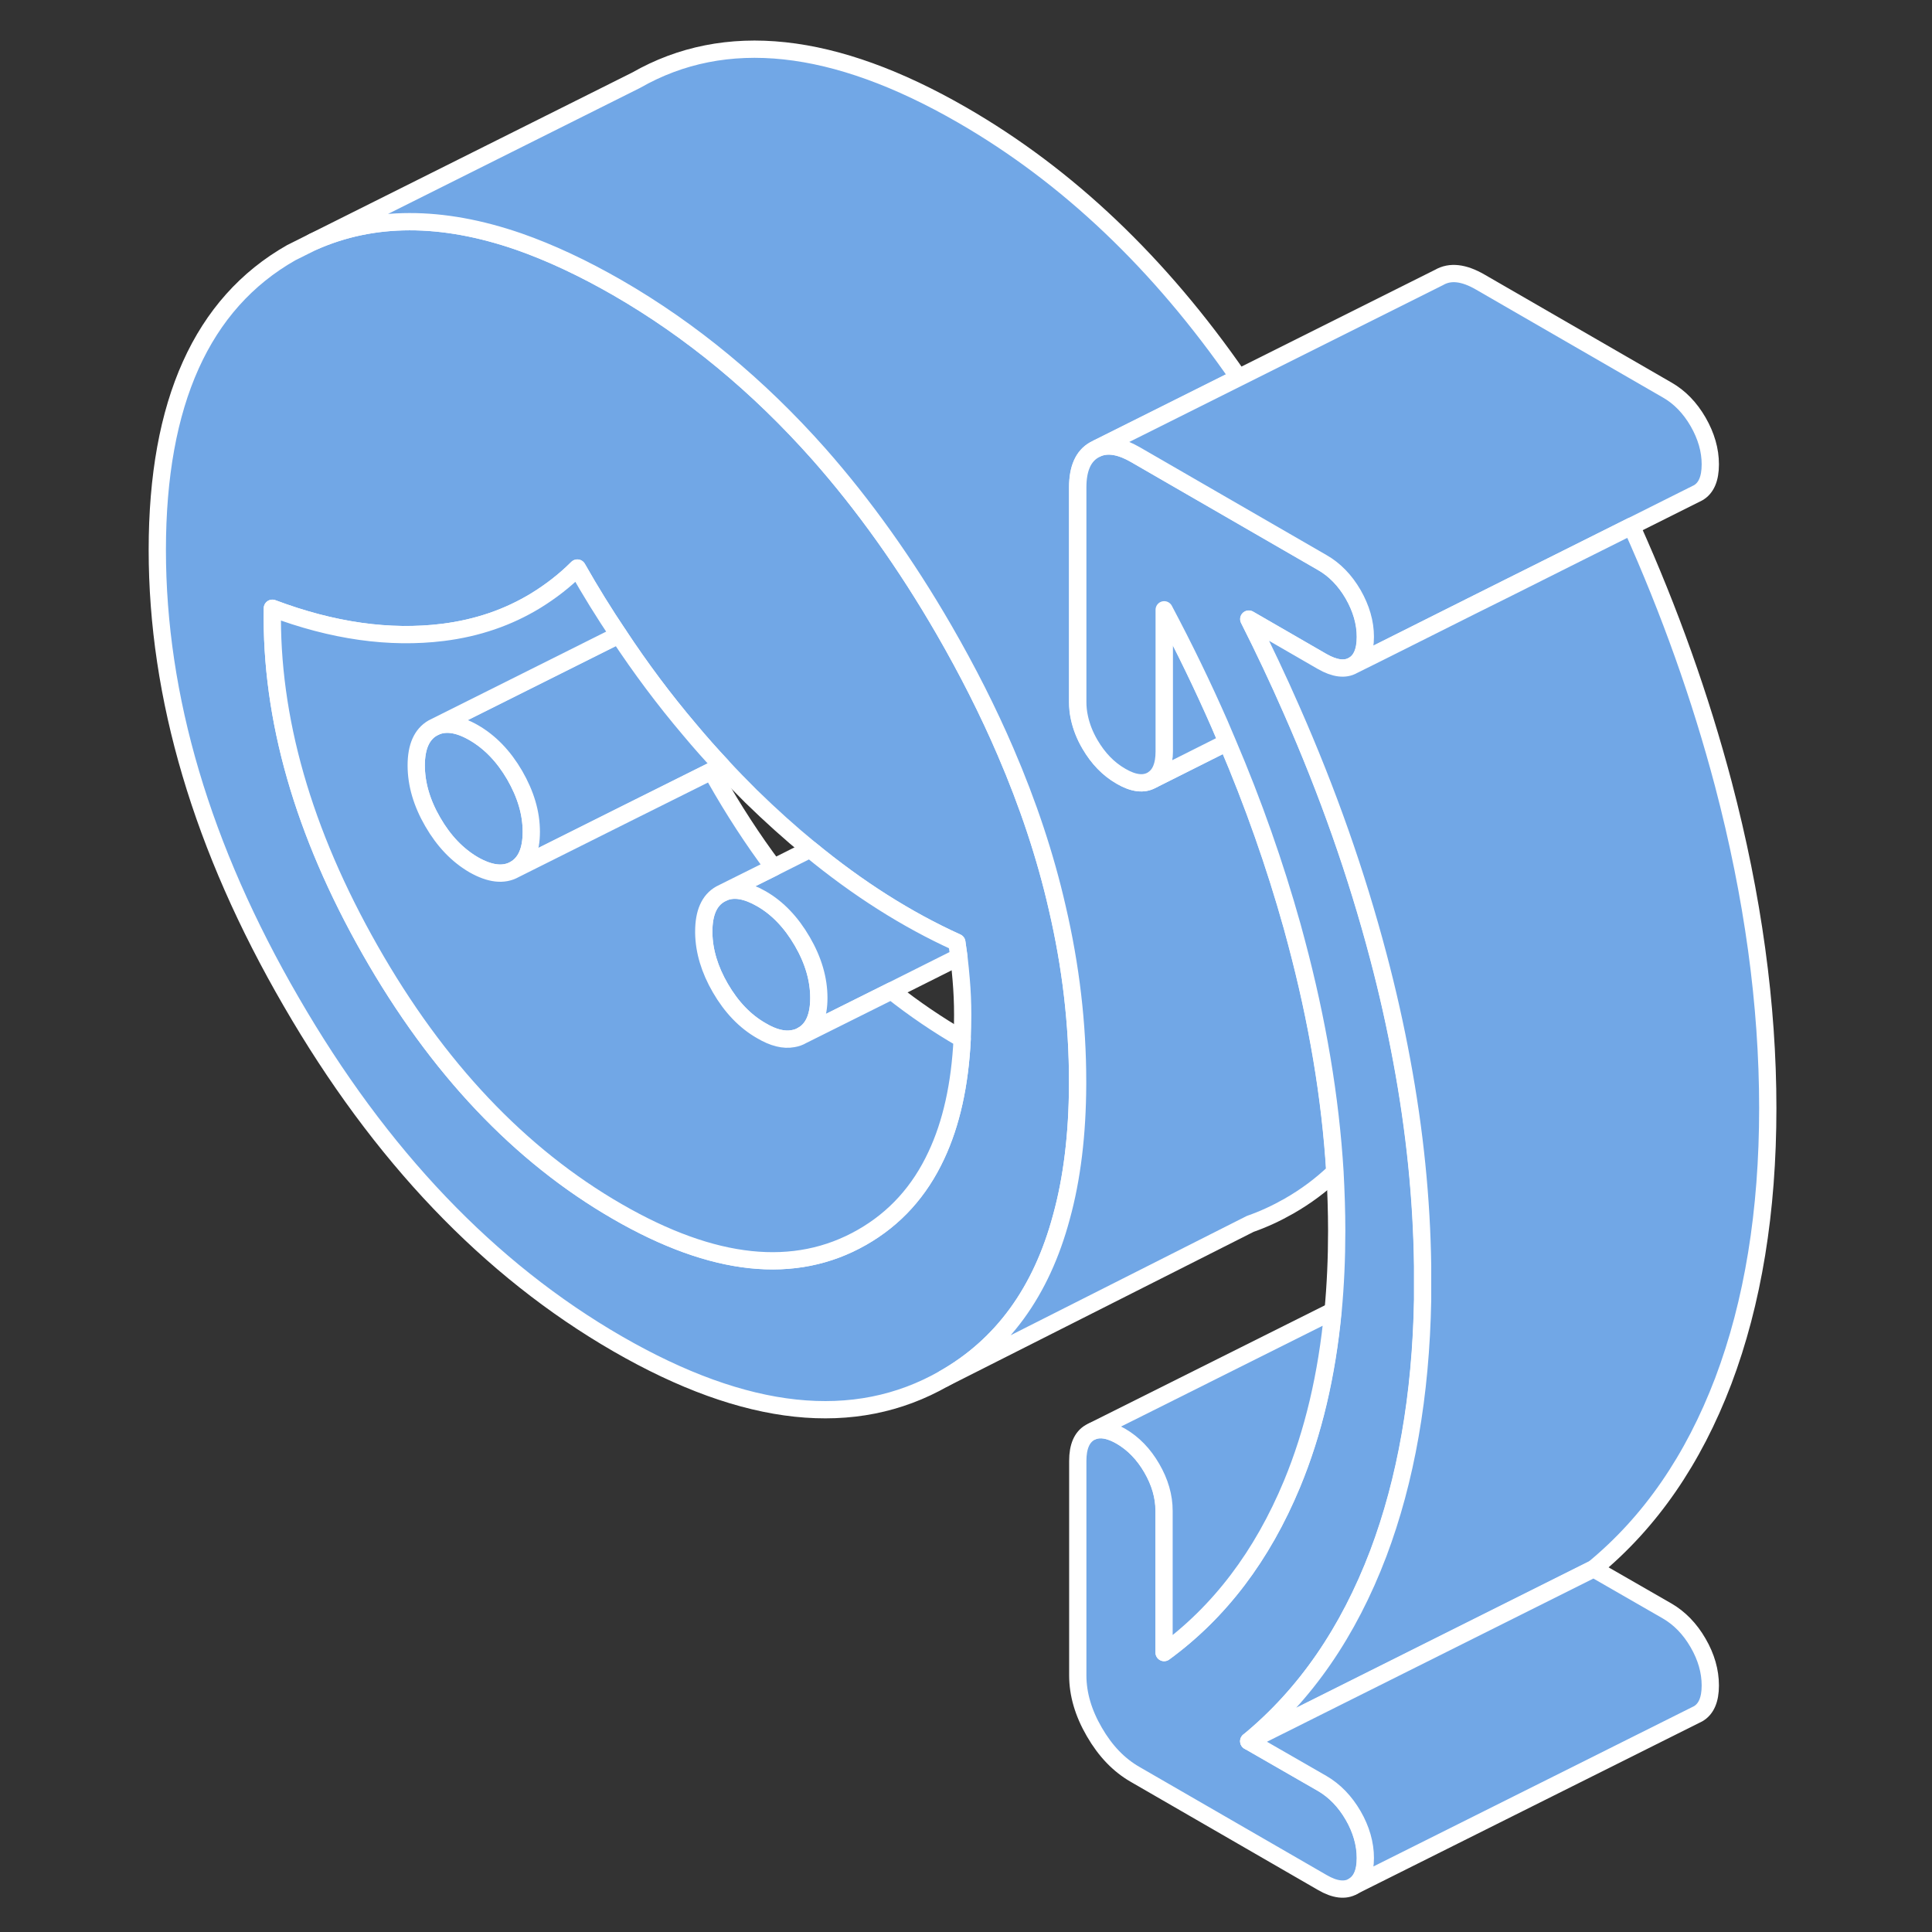 <svg width="48" height="48" viewBox="0 0 48 48" fill="none" xmlns="http://www.w3.org/2000/svg">
<rect x="0" y="0" width="48" height="48" fill="#333333" stroke="none"/>
<path d="M12.788 19.26C12.514 18.789 12.175 18.437 11.768 18.201C11.365 17.97 11.027 17.931 10.752 18.086C10.478 18.244 10.341 18.553 10.341 19.016C10.341 19.479 10.478 19.95 10.752 20.421C11.027 20.897 11.365 21.249 11.768 21.484C12.175 21.716 12.514 21.754 12.788 21.6C13.062 21.441 13.2 21.133 13.2 20.666C13.2 20.199 13.062 19.736 12.788 19.26ZM12.788 19.26C12.514 18.789 12.175 18.437 11.768 18.201C11.365 17.97 11.027 17.931 10.752 18.086C10.478 18.244 10.341 18.553 10.341 19.016C10.341 19.479 10.478 19.95 10.752 20.421C11.027 20.897 11.365 21.249 11.768 21.484C12.175 21.716 12.514 21.754 12.788 21.6C13.062 21.441 13.2 21.133 13.2 20.666C13.2 20.199 13.062 19.736 12.788 19.26ZM12.788 19.26C12.514 18.789 12.175 18.437 11.768 18.201C11.365 17.97 11.027 17.931 10.752 18.086C10.478 18.244 10.341 18.553 10.341 19.016C10.341 19.479 10.478 19.95 10.752 20.421C11.027 20.897 11.365 21.249 11.768 21.484C12.175 21.716 12.514 21.754 12.788 21.6C13.062 21.441 13.2 21.133 13.2 20.666C13.2 20.199 13.062 19.736 12.788 19.26ZM12.788 19.26C12.514 18.789 12.175 18.437 11.768 18.201C11.365 17.97 11.027 17.931 10.752 18.086C10.478 18.244 10.341 18.553 10.341 19.016C10.341 19.479 10.478 19.95 10.752 20.421C11.027 20.897 11.365 21.249 11.768 21.484C12.175 21.716 12.514 21.754 12.788 21.6C13.062 21.441 13.2 21.133 13.2 20.666C13.2 20.199 13.062 19.736 12.788 19.26ZM12.788 19.26C12.514 18.789 12.175 18.437 11.768 18.201C11.365 17.97 11.027 17.931 10.752 18.086C10.478 18.244 10.341 18.553 10.341 19.016C10.341 19.479 10.478 19.95 10.752 20.421C11.027 20.897 11.365 21.249 11.768 21.484C12.175 21.716 12.514 21.754 12.788 21.6C13.062 21.441 13.2 21.133 13.2 20.666C13.2 20.199 13.062 19.736 12.788 19.26ZM12.788 19.26C12.514 18.789 12.175 18.437 11.768 18.201C11.365 17.97 11.027 17.931 10.752 18.086C10.478 18.244 10.341 18.553 10.341 19.016C10.341 19.479 10.478 19.95 10.752 20.421C11.027 20.897 11.365 21.249 11.768 21.484C12.175 21.716 12.514 21.754 12.788 21.6C13.062 21.441 13.2 21.133 13.2 20.666C13.2 20.199 13.062 19.736 12.788 19.26ZM12.788 19.26C12.514 18.789 12.175 18.437 11.768 18.201C11.365 17.97 11.027 17.931 10.752 18.086C10.478 18.244 10.341 18.553 10.341 19.016C10.341 19.479 10.478 19.95 10.752 20.421C11.027 20.897 11.365 21.249 11.768 21.484C12.175 21.716 12.514 21.754 12.788 21.6C13.062 21.441 13.2 21.133 13.2 20.666C13.2 20.199 13.062 19.736 12.788 19.26ZM12.788 19.26C12.514 18.789 12.175 18.437 11.768 18.201C11.365 17.97 11.027 17.931 10.752 18.086C10.478 18.244 10.341 18.553 10.341 19.016C10.341 19.479 10.478 19.95 10.752 20.421C11.027 20.897 11.365 21.249 11.768 21.484C12.175 21.716 12.514 21.754 12.788 21.6C13.062 21.441 13.2 21.133 13.2 20.666C13.2 20.199 13.062 19.736 12.788 19.26ZM12.788 19.26C12.514 18.789 12.175 18.437 11.768 18.201C11.365 17.97 11.027 17.931 10.752 18.086C10.478 18.244 10.341 18.553 10.341 19.016C10.341 19.479 10.478 19.95 10.752 20.421C11.027 20.897 11.365 21.249 11.768 21.484C12.175 21.716 12.514 21.754 12.788 21.6C13.062 21.441 13.2 21.133 13.2 20.666C13.2 20.199 13.062 19.736 12.788 19.26ZM12.788 19.26C12.514 18.789 12.175 18.437 11.768 18.201C11.365 17.97 11.027 17.931 10.752 18.086C10.478 18.244 10.341 18.553 10.341 19.016C10.341 19.479 10.478 19.95 10.752 20.421C11.027 20.897 11.365 21.249 11.768 21.484C12.175 21.716 12.514 21.754 12.788 21.6C13.062 21.441 13.2 21.133 13.2 20.666C13.2 20.199 13.062 19.736 12.788 19.26ZM12.788 19.26C12.514 18.789 12.175 18.437 11.768 18.201C11.365 17.97 11.027 17.931 10.752 18.086C10.478 18.244 10.341 18.553 10.341 19.016C10.341 19.479 10.478 19.95 10.752 20.421C11.027 20.897 11.365 21.249 11.768 21.484C12.175 21.716 12.514 21.754 12.788 21.6C13.062 21.441 13.2 21.133 13.2 20.666C13.2 20.199 13.062 19.736 12.788 19.26ZM12.788 19.26C12.514 18.789 12.175 18.437 11.768 18.201C11.365 17.97 11.027 17.931 10.752 18.086C10.478 18.244 10.341 18.553 10.341 19.016C10.341 19.479 10.478 19.95 10.752 20.421C11.027 20.897 11.365 21.249 11.768 21.484C12.175 21.716 12.514 21.754 12.788 21.6C13.062 21.441 13.2 21.133 13.2 20.666C13.2 20.199 13.062 19.736 12.788 19.26ZM12.788 19.26C12.514 18.789 12.175 18.437 11.768 18.201C11.365 17.97 11.027 17.931 10.752 18.086C10.478 18.244 10.341 18.553 10.341 19.016C10.341 19.479 10.478 19.95 10.752 20.421C11.027 20.897 11.365 21.249 11.768 21.484C12.175 21.716 12.514 21.754 12.788 21.6C13.062 21.441 13.2 21.133 13.2 20.666C13.2 20.199 13.062 19.736 12.788 19.26ZM12.788 19.26C12.514 18.789 12.175 18.437 11.768 18.201C11.365 17.97 11.027 17.931 10.752 18.086C10.478 18.244 10.341 18.553 10.341 19.016C10.341 19.479 10.478 19.95 10.752 20.421C11.027 20.897 11.365 21.249 11.768 21.484C12.175 21.716 12.514 21.754 12.788 21.6C13.062 21.441 13.2 21.133 13.2 20.666C13.2 20.199 13.062 19.736 12.788 19.26ZM12.788 19.26C12.514 18.789 12.175 18.437 11.768 18.201C11.365 17.97 11.027 17.931 10.752 18.086C10.478 18.244 10.341 18.553 10.341 19.016C10.341 19.479 10.478 19.95 10.752 20.421C11.027 20.897 11.365 21.249 11.768 21.484C12.175 21.716 12.514 21.754 12.788 21.6C13.062 21.441 13.2 21.133 13.2 20.666C13.2 20.199 13.062 19.736 12.788 19.26ZM12.788 19.26C12.514 18.789 12.175 18.437 11.768 18.201C11.365 17.97 11.027 17.931 10.752 18.086C10.478 18.244 10.341 18.553 10.341 19.016C10.341 19.479 10.478 19.95 10.752 20.421C11.027 20.897 11.365 21.249 11.768 21.484C12.175 21.716 12.514 21.754 12.788 21.6C13.062 21.441 13.2 21.133 13.2 20.666C13.2 20.199 13.062 19.736 12.788 19.26ZM12.788 19.26C12.514 18.789 12.175 18.437 11.768 18.201C11.365 17.97 11.027 17.931 10.752 18.086C10.478 18.244 10.341 18.553 10.341 19.016C10.341 19.479 10.478 19.95 10.752 20.421C11.027 20.897 11.365 21.249 11.768 21.484C12.175 21.716 12.514 21.754 12.788 21.6C13.062 21.441 13.2 21.133 13.2 20.666C13.2 20.199 13.062 19.736 12.788 19.26ZM12.788 19.26C12.514 18.789 12.175 18.437 11.768 18.201C11.365 17.97 11.027 17.931 10.752 18.086C10.478 18.244 10.341 18.553 10.341 19.016C10.341 19.479 10.478 19.95 10.752 20.421C11.027 20.897 11.365 21.249 11.768 21.484C12.175 21.716 12.514 21.754 12.788 21.6C13.062 21.441 13.2 21.133 13.2 20.666C13.2 20.199 13.062 19.736 12.788 19.26ZM12.788 19.26C12.514 18.789 12.175 18.437 11.768 18.201C11.365 17.97 11.027 17.931 10.752 18.086C10.478 18.244 10.341 18.553 10.341 19.016C10.341 19.479 10.478 19.95 10.752 20.421C11.027 20.897 11.365 21.249 11.768 21.484C12.175 21.716 12.514 21.754 12.788 21.6C13.062 21.441 13.2 21.133 13.2 20.666C13.2 20.199 13.062 19.736 12.788 19.26ZM12.788 19.26C12.514 18.789 12.175 18.437 11.768 18.201C11.365 17.97 11.027 17.931 10.752 18.086C10.478 18.244 10.341 18.553 10.341 19.016C10.341 19.479 10.478 19.95 10.752 20.421C11.027 20.897 11.365 21.249 11.768 21.484C12.175 21.716 12.514 21.754 12.788 21.6C13.062 21.441 13.2 21.133 13.2 20.666C13.2 20.199 13.062 19.736 12.788 19.26ZM12.788 19.26C12.514 18.789 12.175 18.437 11.768 18.201C11.365 17.97 11.027 17.931 10.752 18.086C10.478 18.244 10.341 18.553 10.341 19.016C10.341 19.479 10.478 19.95 10.752 20.421C11.027 20.897 11.365 21.249 11.768 21.484C12.175 21.716 12.514 21.754 12.788 21.6C13.062 21.441 13.2 21.133 13.2 20.666C13.2 20.199 13.062 19.736 12.788 19.26ZM12.788 19.26C12.514 18.789 12.175 18.437 11.768 18.201C11.365 17.97 11.027 17.931 10.752 18.086C10.478 18.244 10.341 18.553 10.341 19.016C10.341 19.479 10.478 19.95 10.752 20.421C11.027 20.897 11.365 21.249 11.768 21.484C12.175 21.716 12.514 21.754 12.788 21.6C13.062 21.441 13.2 21.133 13.2 20.666C13.2 20.199 13.062 19.736 12.788 19.26ZM12.788 19.26C12.514 18.789 12.175 18.437 11.768 18.201C11.365 17.97 11.027 17.931 10.752 18.086C10.478 18.244 10.341 18.553 10.341 19.016C10.341 19.479 10.478 19.95 10.752 20.421C11.027 20.897 11.365 21.249 11.768 21.484C12.175 21.716 12.514 21.754 12.788 21.6C13.062 21.441 13.2 21.133 13.2 20.666C13.2 20.199 13.062 19.736 12.788 19.26ZM12.788 19.26C12.514 18.789 12.175 18.437 11.768 18.201C11.365 17.97 11.027 17.931 10.752 18.086C10.478 18.244 10.341 18.553 10.341 19.016C10.341 19.479 10.478 19.95 10.752 20.421C11.027 20.897 11.365 21.249 11.768 21.484C12.175 21.716 12.514 21.754 12.788 21.6C13.062 21.441 13.2 21.133 13.2 20.666C13.2 20.199 13.062 19.736 12.788 19.26ZM12.788 19.26C12.514 18.789 12.175 18.437 11.768 18.201C11.365 17.97 11.027 17.931 10.752 18.086C10.478 18.244 10.341 18.553 10.341 19.016C10.341 19.479 10.478 19.95 10.752 20.421C11.027 20.897 11.365 21.249 11.768 21.484C12.175 21.716 12.514 21.754 12.788 21.6C13.062 21.441 13.2 21.133 13.2 20.666C13.2 20.199 13.062 19.736 12.788 19.26ZM12.788 19.26C12.514 18.789 12.175 18.437 11.768 18.201C11.365 17.97 11.027 17.931 10.752 18.086C10.478 18.244 10.341 18.553 10.341 19.016C10.341 19.479 10.478 19.95 10.752 20.421C11.027 20.897 11.365 21.249 11.768 21.484C12.175 21.716 12.514 21.754 12.788 21.6C13.062 21.441 13.2 21.133 13.2 20.666C13.2 20.199 13.062 19.736 12.788 19.26ZM12.788 19.26C12.514 18.789 12.175 18.437 11.768 18.201C11.365 17.97 11.027 17.931 10.752 18.086C10.478 18.244 10.341 18.553 10.341 19.016C10.341 19.479 10.478 19.95 10.752 20.421C11.027 20.897 11.365 21.249 11.768 21.484C12.175 21.716 12.514 21.754 12.788 21.6C13.062 21.441 13.2 21.133 13.2 20.666C13.2 20.199 13.062 19.736 12.788 19.26ZM12.788 19.26C12.514 18.789 12.175 18.437 11.768 18.201C11.365 17.97 11.027 17.931 10.752 18.086C10.478 18.244 10.341 18.553 10.341 19.016C10.341 19.479 10.478 19.95 10.752 20.421C11.027 20.897 11.365 21.249 11.768 21.484C12.175 21.716 12.514 21.754 12.788 21.6C13.062 21.441 13.2 21.133 13.2 20.666C13.2 20.199 13.062 19.736 12.788 19.26ZM12.788 19.26C12.514 18.789 12.175 18.437 11.768 18.201C11.365 17.97 11.027 17.931 10.752 18.086C10.478 18.244 10.341 18.553 10.341 19.016C10.341 19.479 10.478 19.95 10.752 20.421C11.027 20.897 11.365 21.249 11.768 21.484C12.175 21.716 12.514 21.754 12.788 21.6C13.062 21.441 13.2 21.133 13.2 20.666C13.2 20.199 13.062 19.736 12.788 19.26ZM12.788 19.26C12.514 18.789 12.175 18.437 11.768 18.201C11.365 17.97 11.027 17.931 10.752 18.086C10.478 18.244 10.341 18.553 10.341 19.016C10.341 19.479 10.478 19.95 10.752 20.421C11.027 20.897 11.365 21.249 11.768 21.484C12.175 21.716 12.514 21.754 12.788 21.6C13.062 21.441 13.2 21.133 13.2 20.666C13.2 20.199 13.062 19.736 12.788 19.26ZM12.788 19.26C12.514 18.789 12.175 18.437 11.768 18.201C11.365 17.97 11.027 17.931 10.752 18.086C10.478 18.244 10.341 18.553 10.341 19.016C10.341 19.479 10.478 19.95 10.752 20.421C11.027 20.897 11.365 21.249 11.768 21.484C12.175 21.716 12.514 21.754 12.788 21.6C13.062 21.441 13.2 21.133 13.2 20.666C13.2 20.199 13.062 19.736 12.788 19.26ZM12.788 19.26C12.514 18.789 12.175 18.437 11.768 18.201C11.365 17.97 11.027 17.931 10.752 18.086C10.478 18.244 10.341 18.553 10.341 19.016C10.341 19.479 10.478 19.95 10.752 20.421C11.027 20.897 11.365 21.249 11.768 21.484C12.175 21.716 12.514 21.754 12.788 21.6C13.062 21.441 13.2 21.133 13.2 20.666C13.2 20.199 13.062 19.736 12.788 19.26ZM12.788 19.26C12.514 18.789 12.175 18.437 11.768 18.201C11.365 17.97 11.027 17.931 10.752 18.086C10.478 18.244 10.341 18.553 10.341 19.016C10.341 19.479 10.478 19.95 10.752 20.421C11.027 20.897 11.365 21.249 11.768 21.484C12.175 21.716 12.514 21.754 12.788 21.6C13.062 21.441 13.2 21.133 13.2 20.666C13.2 20.199 13.062 19.736 12.788 19.26ZM12.788 19.26C12.514 18.789 12.175 18.437 11.768 18.201C11.365 17.97 11.027 17.931 10.752 18.086C10.478 18.244 10.341 18.553 10.341 19.016C10.341 19.479 10.478 19.95 10.752 20.421C11.027 20.897 11.365 21.249 11.768 21.484C12.175 21.716 12.514 21.754 12.788 21.6C13.062 21.441 13.2 21.133 13.2 20.666C13.2 20.199 13.062 19.736 12.788 19.26ZM12.788 19.26C12.514 18.789 12.175 18.437 11.768 18.201C11.365 17.97 11.027 17.931 10.752 18.086C10.478 18.244 10.341 18.553 10.341 19.016C10.341 19.479 10.478 19.95 10.752 20.421C11.027 20.897 11.365 21.249 11.768 21.484C12.175 21.716 12.514 21.754 12.788 21.6C13.062 21.441 13.2 21.133 13.2 20.666C13.2 20.199 13.062 19.736 12.788 19.26ZM12.788 19.26C12.514 18.789 12.175 18.437 11.768 18.201C11.365 17.97 11.027 17.931 10.752 18.086C10.478 18.244 10.341 18.553 10.341 19.016C10.341 19.479 10.478 19.95 10.752 20.421C11.027 20.897 11.365 21.249 11.768 21.484C12.175 21.716 12.514 21.754 12.788 21.6C13.062 21.441 13.2 21.133 13.2 20.666C13.2 20.199 13.062 19.736 12.788 19.26ZM12.788 19.26C12.514 18.789 12.175 18.437 11.768 18.201C11.365 17.97 11.027 17.931 10.752 18.086C10.478 18.244 10.341 18.553 10.341 19.016C10.341 19.479 10.478 19.95 10.752 20.421C11.027 20.897 11.365 21.249 11.768 21.484C12.175 21.716 12.514 21.754 12.788 21.6C13.062 21.441 13.2 21.133 13.2 20.666C13.2 20.199 13.062 19.736 12.788 19.26ZM35.344 32.01V32.293C35.344 32.164 35.344 32.036 35.344 31.907C35.344 31.941 35.344 31.976 35.344 32.01Z" fill="#71A7E6" stroke="white" stroke-width="0.429" stroke-linecap="round" stroke-linejoin="round"/>
<path d="M35.344 32.01V32.293C35.344 32.165 35.344 32.036 35.344 31.908C35.344 31.942 35.344 31.976 35.344 32.01ZM28.641 19.363C28.641 19.363 28.624 19.376 28.616 19.38L28.645 19.368H28.641V19.363ZM28.641 19.363C28.641 19.363 28.624 19.376 28.616 19.38L28.645 19.368H28.641V19.363ZM28.641 19.363C28.641 19.363 28.624 19.376 28.616 19.38L28.645 19.368H28.641V19.363ZM28.641 19.363C28.641 19.363 28.624 19.376 28.616 19.38L28.645 19.368H28.641V19.363ZM28.641 19.363C28.641 19.363 28.624 19.376 28.616 19.38L28.645 19.368H28.641V19.363ZM28.641 19.363C28.641 19.363 28.624 19.376 28.616 19.38L28.645 19.368H28.641V19.363ZM28.641 19.363C28.641 19.363 28.624 19.376 28.616 19.38L28.645 19.368H28.641V19.363ZM28.641 19.363C28.641 19.363 28.624 19.376 28.616 19.38L28.645 19.368H28.641V19.363ZM28.641 19.363C28.641 19.363 28.624 19.376 28.616 19.38L28.645 19.368H28.641V19.363ZM28.641 19.363C28.641 19.363 28.624 19.376 28.616 19.38L28.645 19.368H28.641V19.363ZM28.641 19.363C28.641 19.363 28.624 19.376 28.616 19.38L28.645 19.368H28.641V19.363ZM28.641 19.363C28.641 19.363 28.624 19.376 28.616 19.38L28.645 19.368H28.641V19.363ZM28.641 19.363C28.641 19.363 28.624 19.376 28.616 19.38L28.645 19.368H28.641V19.363ZM28.641 19.363C28.641 19.363 28.624 19.376 28.616 19.38L28.645 19.368H28.641V19.363ZM28.641 19.363C28.641 19.363 28.624 19.376 28.616 19.38L28.645 19.368H28.641V19.363ZM28.641 19.363C28.641 19.363 28.624 19.376 28.616 19.38L28.645 19.368H28.641V19.363ZM28.641 19.363C28.641 19.363 28.624 19.376 28.616 19.38L28.645 19.368H28.641V19.363ZM28.641 19.363C28.641 19.363 28.624 19.376 28.616 19.38L28.645 19.368H28.641V19.363ZM28.641 19.363C28.641 19.363 28.624 19.376 28.616 19.38L28.645 19.368H28.641V19.363ZM28.641 19.363C28.641 19.363 28.624 19.376 28.616 19.38L28.645 19.368H28.641V19.363ZM28.641 19.363C28.641 19.363 28.624 19.376 28.616 19.38L28.645 19.368H28.641V19.363ZM28.641 19.363C28.641 19.363 28.624 19.376 28.616 19.38L28.645 19.368H28.641V19.363ZM28.641 19.363C28.641 19.363 28.624 19.376 28.616 19.38L28.645 19.368H28.641V19.363ZM28.641 19.363C28.641 19.363 28.624 19.376 28.616 19.38L28.645 19.368H28.641V19.363Z" fill="#71A7E6" stroke="white" stroke-width="0.429" stroke-linecap="round" stroke-linejoin="round"/>
<path d="M26.267 22.556C25.975 21.274 25.543 19.976 24.981 18.673C24.548 17.666 24.038 16.659 23.451 15.643C22.504 14.006 21.467 12.553 20.344 11.28C18.835 9.579 17.168 8.203 15.342 7.149C14.485 6.656 13.667 6.274 12.883 6C10.971 5.34 9.265 5.344 7.774 6.009L7.234 6.279C5.018 7.539 3.908 10.003 3.908 13.663C3.908 17.323 5.018 21.069 7.234 24.887C9.445 28.71 12.15 31.543 15.342 33.386C18.535 35.229 21.235 35.516 23.451 34.252C24.9 33.429 25.873 32.092 26.37 30.24C26.635 29.28 26.768 28.183 26.773 26.944V26.867C26.773 25.44 26.605 24.004 26.267 22.556ZM23.905 25.813C23.85 26.949 23.635 27.913 23.263 28.706C22.847 29.597 22.234 30.274 21.415 30.742C19.748 31.693 17.725 31.479 15.342 30.103C12.912 28.702 10.864 26.537 9.197 23.606C7.53 20.674 6.72 17.842 6.767 15.112C8.267 15.677 9.681 15.874 11.001 15.712C11.863 15.604 12.63 15.339 13.311 14.923C13.68 14.696 14.027 14.43 14.344 14.113C14.67 14.687 15.012 15.24 15.373 15.776C15.921 16.607 16.508 17.392 17.134 18.129C17.391 18.437 17.657 18.737 17.931 19.029C18.167 19.286 18.415 19.539 18.664 19.787C19.148 20.259 19.633 20.696 20.125 21.099C21.312 22.076 22.525 22.847 23.773 23.413C23.79 23.537 23.807 23.662 23.824 23.777C23.845 23.97 23.867 24.159 23.88 24.334C23.905 24.622 23.918 24.917 23.918 25.217C23.918 25.423 23.914 25.62 23.905 25.813Z" fill="#71A7E6" stroke="white" stroke-width="0.429" stroke-linecap="round" stroke-linejoin="round"/>
<path d="M17.931 19.029L17.678 19.157L15.582 20.203L12.788 21.6C13.062 21.442 13.2 21.133 13.2 20.666C13.2 20.199 13.062 19.736 12.788 19.26C12.514 18.789 12.175 18.437 11.768 18.202C11.365 17.97 11.027 17.932 10.752 18.086L13.855 16.535L15.372 15.776C15.921 16.607 16.508 17.392 17.134 18.129C17.391 18.437 17.657 18.737 17.931 19.029Z" fill="#71A7E6" stroke="white" stroke-width="0.429" stroke-linecap="round" stroke-linejoin="round"/>
<path d="M20.344 24.793C20.344 25.256 20.207 25.569 19.932 25.723C19.86 25.766 19.782 25.792 19.701 25.805C19.474 25.848 19.212 25.783 18.917 25.608C18.509 25.376 18.171 25.02 17.897 24.549C17.631 24.09 17.494 23.636 17.485 23.186V23.143C17.485 22.68 17.622 22.367 17.897 22.213L17.982 22.17C18.24 22.063 18.552 22.119 18.917 22.329C19.32 22.56 19.658 22.916 19.932 23.387C20.207 23.859 20.344 24.33 20.344 24.793Z" fill="#71A7E6" stroke="white" stroke-width="0.429" stroke-linecap="round" stroke-linejoin="round"/>
<path d="M23.824 23.777L22.148 24.617L19.932 25.723C20.207 25.569 20.344 25.256 20.344 24.793C20.344 24.33 20.207 23.859 19.932 23.387C19.658 22.916 19.32 22.56 18.917 22.329C18.552 22.119 18.24 22.063 17.982 22.17L19.221 21.553L20.125 21.099C21.312 22.076 22.525 22.847 23.772 23.413C23.79 23.537 23.807 23.662 23.824 23.777Z" fill="#71A7E6" stroke="white" stroke-width="0.429" stroke-linecap="round" stroke-linejoin="round"/>
<path d="M23.905 25.813C23.849 26.949 23.635 27.913 23.262 28.706C22.847 29.598 22.234 30.275 21.415 30.742C19.748 31.693 17.725 31.479 15.342 30.103C12.912 28.702 10.864 26.538 9.197 23.606C7.53 20.675 6.719 17.842 6.767 15.112C8.267 15.678 9.681 15.875 11.001 15.712C11.862 15.605 12.629 15.339 13.311 14.923C13.679 14.696 14.027 14.43 14.344 14.113C14.669 14.688 15.012 15.24 15.372 15.776L13.855 16.535L10.752 18.086C10.478 18.245 10.341 18.553 10.341 19.016C10.341 19.479 10.478 19.95 10.752 20.422C11.027 20.898 11.365 21.249 11.768 21.485C12.175 21.716 12.514 21.755 12.788 21.6L15.582 20.203L17.678 19.158C17.708 19.213 17.738 19.265 17.768 19.32C18.222 20.122 18.707 20.868 19.221 21.553L17.982 22.17L17.897 22.213C17.622 22.368 17.485 22.68 17.485 23.143V23.186C17.494 23.636 17.631 24.09 17.897 24.549C18.171 25.02 18.509 25.376 18.917 25.608C19.212 25.783 19.474 25.848 19.701 25.805C19.782 25.792 19.86 25.766 19.932 25.723L22.148 24.618C22.709 25.063 23.297 25.462 23.905 25.813Z" fill="#71A7E6" stroke="white" stroke-width="0.429" stroke-linecap="round" stroke-linejoin="round"/>
<path d="M33.163 29.117C32.824 29.443 32.443 29.726 32.023 29.966C31.714 30.142 31.392 30.292 31.062 30.407L23.451 34.252C24.9 33.429 25.873 32.092 26.37 30.24C26.635 29.28 26.768 28.183 26.773 26.945V26.867C26.773 25.44 26.605 24.005 26.267 22.556C25.975 21.274 25.543 19.976 24.981 18.673C24.548 17.666 24.038 16.659 23.451 15.643C22.504 14.006 21.467 12.553 20.344 11.28C18.835 9.579 17.168 8.203 15.342 7.149C14.485 6.656 13.667 6.274 12.883 6C10.971 5.34 9.265 5.344 7.774 6.009L15.805 1.993C18.017 0.729 20.721 1.02 23.914 2.863C26.528 4.372 28.812 6.544 30.775 9.382L27.27 11.134L27.184 11.177C26.91 11.332 26.773 11.645 26.773 12.107V17.439C26.773 17.567 26.785 17.7 26.815 17.833C26.863 18.052 26.948 18.274 27.077 18.493C27.282 18.845 27.535 19.106 27.848 19.286C28.157 19.466 28.414 19.496 28.615 19.38L28.645 19.367L30.488 18.442C31.135 19.954 31.671 21.48 32.1 23.01C32.134 23.139 32.168 23.267 32.203 23.392C32.73 25.367 33.051 27.274 33.163 29.117Z" fill="#71A7E6" stroke="white" stroke-width="0.429" stroke-linecap="round" stroke-linejoin="round"/>
<path d="M30.488 18.442L28.645 19.367H28.641C28.825 19.243 28.92 19.012 28.92 18.673V15.15C29.421 16.093 29.88 17.04 30.295 17.988C30.36 18.137 30.424 18.288 30.488 18.442Z" fill="#71A7E6" stroke="white" stroke-width="0.429" stroke-linecap="round" stroke-linejoin="round"/>
<path d="M35.348 31.818V31.908C35.348 31.942 35.348 31.976 35.348 32.01V32.293C35.306 34.668 34.937 36.768 34.247 38.598C33.505 40.548 32.434 42.103 31.028 43.261L32.854 44.311C33.163 44.491 33.42 44.756 33.621 45.103C33.823 45.451 33.925 45.806 33.925 46.162C33.925 46.518 33.823 46.749 33.621 46.865C33.42 46.981 33.163 46.951 32.854 46.771L28.208 44.088C27.801 43.856 27.463 43.505 27.188 43.029C26.914 42.558 26.777 42.09 26.777 41.623V36.296C26.777 35.94 26.88 35.705 27.081 35.589L27.145 35.559C27.338 35.482 27.57 35.52 27.853 35.683C28.161 35.863 28.418 36.129 28.62 36.476C28.821 36.823 28.924 37.179 28.924 37.535V41.058C30.304 40.05 31.363 38.653 32.104 36.866C32.631 35.593 32.97 34.162 33.12 32.572C33.18 31.929 33.21 31.269 33.21 30.579C33.21 30.099 33.193 29.61 33.167 29.118C33.055 27.275 32.734 25.368 32.207 23.392C32.173 23.268 32.138 23.139 32.104 23.01C31.675 21.48 31.14 19.955 30.493 18.442C30.428 18.288 30.364 18.138 30.3 17.988C29.884 17.04 29.425 16.093 28.924 15.15V18.673C28.924 19.012 28.83 19.243 28.645 19.363C28.637 19.372 28.628 19.376 28.62 19.38C28.418 19.496 28.161 19.466 27.853 19.286C27.54 19.106 27.287 18.845 27.081 18.493C26.953 18.275 26.867 18.052 26.82 17.833C26.79 17.7 26.777 17.568 26.777 17.439V12.108C26.777 11.645 26.914 11.332 27.188 11.178L27.274 11.135C27.531 11.028 27.844 11.083 28.208 11.293L32.854 13.976C33.163 14.152 33.42 14.418 33.621 14.765C33.823 15.116 33.925 15.468 33.925 15.823C33.925 16.179 33.823 16.415 33.621 16.53C33.42 16.646 33.163 16.612 32.854 16.436L31.028 15.382C31.41 16.136 31.765 16.89 32.095 17.645C32.991 19.676 33.707 21.712 34.247 23.756C34.478 24.63 34.671 25.496 34.83 26.349C35.156 28.098 35.327 29.799 35.348 31.453C35.348 31.578 35.348 31.698 35.348 31.818Z" fill="#71A7E6" stroke="white" stroke-width="0.429" stroke-linecap="round" stroke-linejoin="round"/>
<path d="M42.492 11.537C42.492 11.893 42.39 12.129 42.188 12.244L40.534 13.072L38.94 13.869L37.478 14.597L36.548 15.064L34.255 16.213L33.617 16.53C33.818 16.414 33.921 16.179 33.921 15.823C33.921 15.467 33.818 15.116 33.617 14.764C33.415 14.417 33.158 14.152 32.849 13.976L28.204 11.293C27.84 11.083 27.527 11.027 27.27 11.134L30.775 9.382L35.755 6.892C36.03 6.733 36.368 6.772 36.775 7.007L41.421 9.69C41.73 9.866 41.987 10.132 42.188 10.479C42.39 10.83 42.492 11.182 42.492 11.537Z" fill="#71A7E6" stroke="white" stroke-width="0.429" stroke-linecap="round" stroke-linejoin="round"/>
<path d="M43.92 27.531C43.92 30.098 43.551 32.361 42.814 34.311C42.072 36.261 41.001 37.817 39.595 38.974L37.315 40.114L31.024 43.26C32.43 42.103 33.501 40.547 34.242 38.597C34.932 36.767 35.301 34.667 35.344 32.293C35.344 32.164 35.344 32.036 35.344 31.907V31.817C35.344 31.697 35.344 31.577 35.344 31.453C35.322 29.798 35.151 28.097 34.825 26.348C34.667 25.496 34.474 24.63 34.242 23.756C33.703 21.711 32.987 19.676 32.091 17.644C31.761 16.89 31.405 16.136 31.024 15.381L32.85 16.436C33.158 16.611 33.415 16.646 33.617 16.53L34.255 16.213L36.548 15.064L37.478 14.601L38.94 13.868L40.534 13.071C41.49 15.197 42.248 17.331 42.814 19.47C43.551 22.273 43.92 24.96 43.92 27.531Z" fill="#71A7E6" stroke="white" stroke-width="0.429" stroke-linecap="round" stroke-linejoin="round"/>
<path d="M42.492 41.876C42.492 42.227 42.39 42.463 42.188 42.579L42.128 42.609L33.617 46.864C33.818 46.749 33.921 46.513 33.921 46.162C33.921 45.81 33.818 45.45 33.617 45.103C33.415 44.756 33.158 44.49 32.85 44.31L31.024 43.26L37.315 40.115L39.595 38.975L41.421 40.025C41.73 40.205 41.987 40.47 42.188 40.818C42.39 41.165 42.492 41.52 42.492 41.876Z" fill="#71A7E6" stroke="white" stroke-width="0.429" stroke-linecap="round" stroke-linejoin="round"/>
<path d="M33.115 32.571C32.965 34.161 32.627 35.593 32.1 36.866C31.358 38.653 30.3 40.05 28.92 41.057V37.534C28.92 37.178 28.817 36.823 28.615 36.476C28.414 36.128 28.157 35.863 27.848 35.683C27.565 35.52 27.334 35.481 27.141 35.558L33.115 32.571Z" fill="#71A7E6" stroke="white" stroke-width="0.429" stroke-linecap="round" stroke-linejoin="round"/>
</svg>
